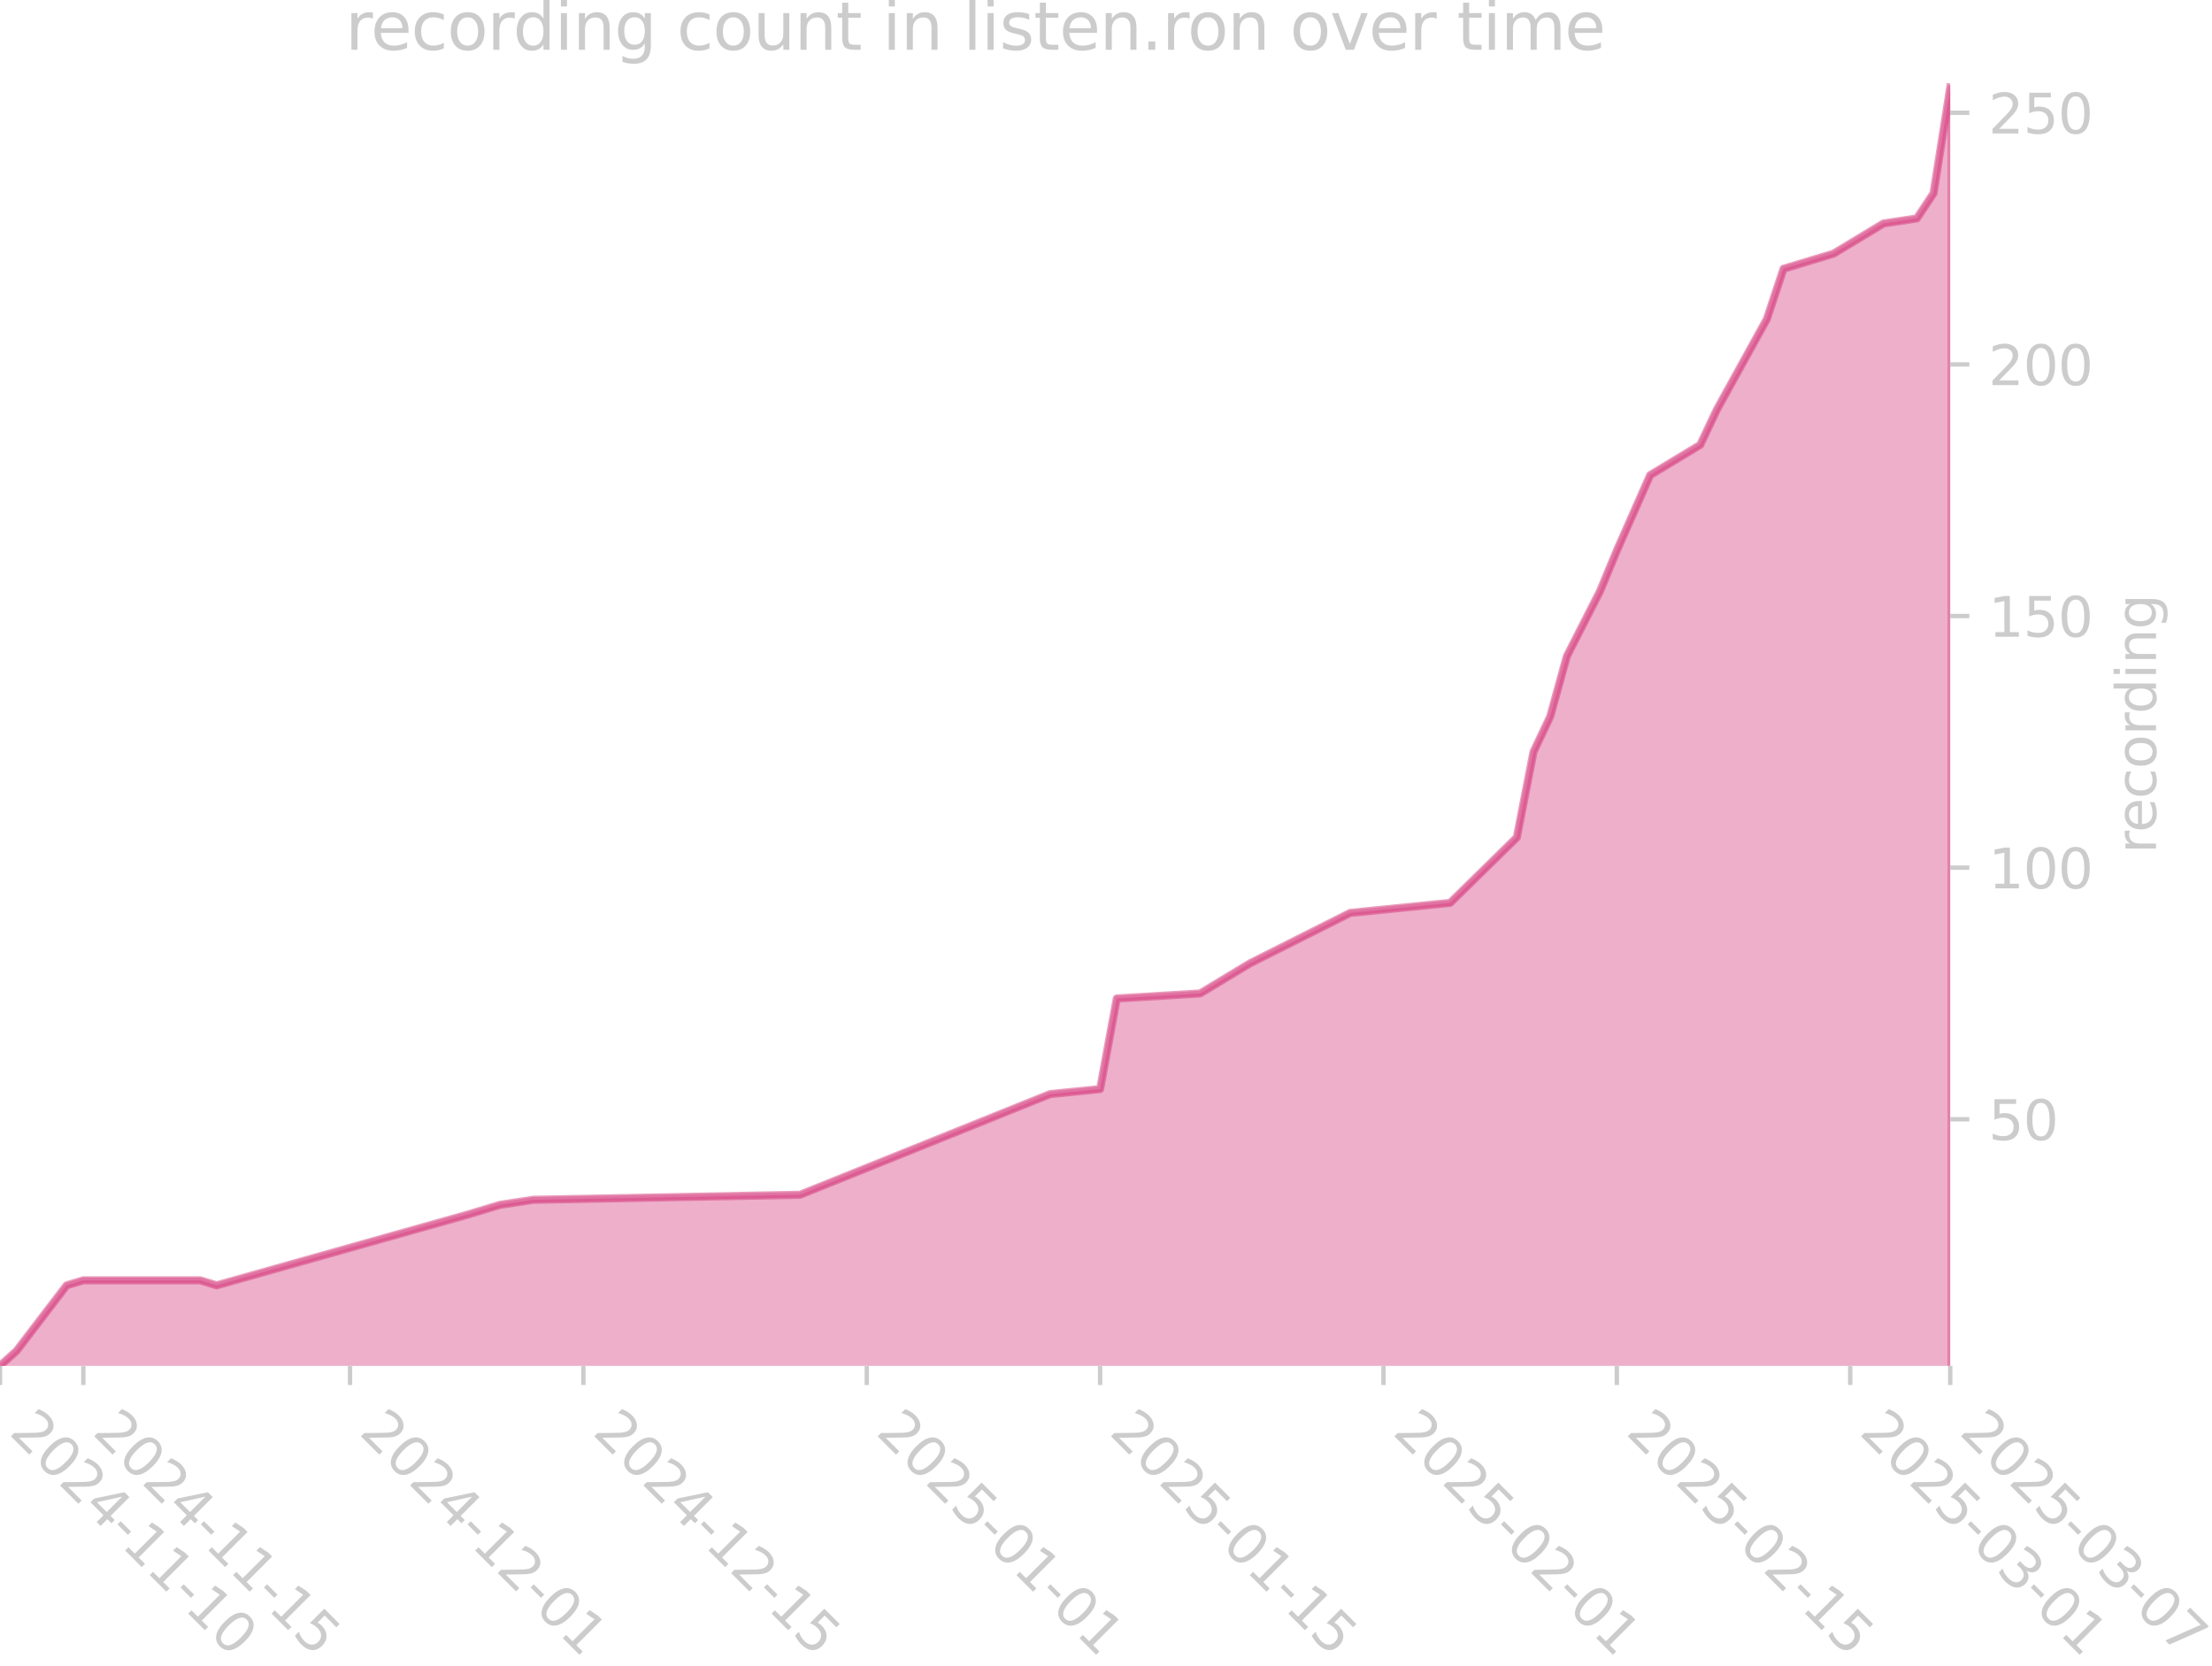 <?xml version="1.0" encoding="utf-8" standalone="no"?>
<!DOCTYPE svg PUBLIC "-//W3C//DTD SVG 1.1//EN"
  "http://www.w3.org/Graphics/SVG/1.1/DTD/svg11.dtd">
<svg xmlns:xlink="http://www.w3.org/1999/xlink" width="405.057pt" height="305.064pt" viewBox="0 0 405.057 305.064" xmlns="http://www.w3.org/2000/svg" version="1.1">
 <defs>
  <style type="text/css">*{stroke-linejoin: round; stroke-linecap: butt}</style>
 </defs>
 <g id="figure_1">
  <g id="patch_1">
   <path d="M 0 305.064 
L 405.057 305.064 
L 405.057 0 
L 0 0 
L 0 305.064 
z
" style="fill: none"/>
  </g>
  <g id="axes_1">
   <g id="patch_2">
    <path d="M 0 250.126 
L 357.12 250.126 
L 357.12 15.118 
L 0 15.118 
L 0 250.126 
z
" style="fill: none"/>
   </g>
   <g id="FillBetweenPolyCollection_1">
    <defs>
     <path id="mdc8ab084f9" d="M 0 -54.016 
L 0 -54.937 
L 3.052 -57.702 
L 12.209 -69.683 
L 15.262 -70.605 
L 36.628 -70.605 
L 39.68 -69.683 
L 85.465 -82.585 
L 91.569 -84.429 
L 97.674 -85.35 
L 146.511 -86.272 
L 192.295 -104.704 
L 201.452 -105.625 
L 204.505 -122.214 
L 219.766 -123.136 
L 228.923 -128.665 
L 247.237 -137.881 
L 265.551 -139.725 
L 277.76 -151.705 
L 280.812 -167.373 
L 283.865 -173.824 
L 286.917 -184.883 
L 293.022 -196.864 
L 296.074 -204.237 
L 302.178 -218.061 
L 311.335 -223.59 
L 314.388 -230.041 
L 323.545 -246.63 
L 326.597 -255.846 
L 329.649 -256.768 
L 335.754 -258.611 
L 338.806 -260.454 
L 344.911 -264.141 
L 351.015 -265.062 
L 354.068 -269.67 
L 357.12 -289.024 
L 357.12 -54.016 
L 357.12 -54.016 
L 354.068 -54.016 
L 351.015 -54.016 
L 344.911 -54.016 
L 338.806 -54.016 
L 335.754 -54.016 
L 329.649 -54.016 
L 326.597 -54.016 
L 323.545 -54.016 
L 314.388 -54.016 
L 311.335 -54.016 
L 302.178 -54.016 
L 296.074 -54.016 
L 293.022 -54.016 
L 286.917 -54.016 
L 283.865 -54.016 
L 280.812 -54.016 
L 277.76 -54.016 
L 265.551 -54.016 
L 247.237 -54.016 
L 228.923 -54.016 
L 219.766 -54.016 
L 204.505 -54.016 
L 201.452 -54.016 
L 192.295 -54.016 
L 146.511 -54.016 
L 97.674 -54.016 
L 91.569 -54.016 
L 85.465 -54.016 
L 39.68 -54.016 
L 36.628 -54.016 
L 15.262 -54.016 
L 12.209 -54.016 
L 3.052 -54.016 
L 0 -54.016 
z
" style="stroke: #d5397b; stroke-opacity: 0.4"/>
    </defs>
    <g clip-path="url(#pd350425415)">
     <use xlink:href="#mdc8ab084f9" x="0" y="305.064" style="fill: #d5397b; fill-opacity: 0.4; stroke: #d5397b; stroke-opacity: 0.4"/>
    </g>
   </g>
   <g id="matplotlib.axis_1">
    <g id="xtick_1">
     <g id="line2d_1">
      <defs>
       <path id="ma2ea22b4d9" d="M 0 0 
L 0 3.5 
" style="stroke: #cccccc; stroke-width: 0.8"/>
      </defs>
      <g>
       <use xlink:href="#ma2ea22b4d9" x="0" y="250.126" style="fill: #cccccc; stroke: #cccccc; stroke-width: 0.8"/>
      </g>
     </g>
     <g id="text_1">
      <!-- 2024-11-10 -->
      <g style="fill: #cccccc" transform="translate(1.471 262.499) rotate(-315) scale(0.1 -0.1)">
       <defs>
        <path id="DejaVuSans-32" d="M 1228 531 
L 3431 531 
L 3431 0 
L 469 0 
L 469 531 
Q 828 903 1448 1529 
Q 2069 2156 2228 2338 
Q 2531 2678 2651 2914 
Q 2772 3150 2772 3378 
Q 2772 3750 2511 3984 
Q 2250 4219 1831 4219 
Q 1534 4219 1204 4116 
Q 875 4013 500 3803 
L 500 4441 
Q 881 4594 1212 4672 
Q 1544 4750 1819 4750 
Q 2544 4750 2975 4387 
Q 3406 4025 3406 3419 
Q 3406 3131 3298 2873 
Q 3191 2616 2906 2266 
Q 2828 2175 2409 1742 
Q 1991 1309 1228 531 
z
" transform="scale(0.016)"/>
        <path id="DejaVuSans-30" d="M 2034 4250 
Q 1547 4250 1301 3770 
Q 1056 3291 1056 2328 
Q 1056 1369 1301 889 
Q 1547 409 2034 409 
Q 2525 409 2770 889 
Q 3016 1369 3016 2328 
Q 3016 3291 2770 3770 
Q 2525 4250 2034 4250 
z
M 2034 4750 
Q 2819 4750 3233 4129 
Q 3647 3509 3647 2328 
Q 3647 1150 3233 529 
Q 2819 -91 2034 -91 
Q 1250 -91 836 529 
Q 422 1150 422 2328 
Q 422 3509 836 4129 
Q 1250 4750 2034 4750 
z
" transform="scale(0.016)"/>
        <path id="DejaVuSans-34" d="M 2419 4116 
L 825 1625 
L 2419 1625 
L 2419 4116 
z
M 2253 4666 
L 3047 4666 
L 3047 1625 
L 3713 1625 
L 3713 1100 
L 3047 1100 
L 3047 0 
L 2419 0 
L 2419 1100 
L 313 1100 
L 313 1709 
L 2253 4666 
z
" transform="scale(0.016)"/>
        <path id="DejaVuSans-2d" d="M 313 2009 
L 1997 2009 
L 1997 1497 
L 313 1497 
L 313 2009 
z
" transform="scale(0.016)"/>
        <path id="DejaVuSans-31" d="M 794 531 
L 1825 531 
L 1825 4091 
L 703 3866 
L 703 4441 
L 1819 4666 
L 2450 4666 
L 2450 531 
L 3481 531 
L 3481 0 
L 794 0 
L 794 531 
z
" transform="scale(0.016)"/>
       </defs>
       <use xlink:href="#DejaVuSans-32"/>
       <use xlink:href="#DejaVuSans-30" transform="translate(63.623 0)"/>
       <use xlink:href="#DejaVuSans-32" transform="translate(127.246 0)"/>
       <use xlink:href="#DejaVuSans-34" transform="translate(190.869 0)"/>
       <use xlink:href="#DejaVuSans-2d" transform="translate(254.492 0)"/>
       <use xlink:href="#DejaVuSans-31" transform="translate(290.576 0)"/>
       <use xlink:href="#DejaVuSans-31" transform="translate(354.199 0)"/>
       <use xlink:href="#DejaVuSans-2d" transform="translate(417.822 0)"/>
       <use xlink:href="#DejaVuSans-31" transform="translate(453.906 0)"/>
       <use xlink:href="#DejaVuSans-30" transform="translate(517.529 0)"/>
      </g>
     </g>
    </g>
    <g id="xtick_2">
     <g id="line2d_2">
      <g>
       <use xlink:href="#ma2ea22b4d9" x="15.262" y="250.126" style="fill: #cccccc; stroke: #cccccc; stroke-width: 0.8"/>
      </g>
     </g>
     <g id="text_2">
      <!-- 2024-11-15 -->
      <g style="fill: #cccccc" transform="translate(16.732 262.499) rotate(-315) scale(0.1 -0.1)">
       <defs>
        <path id="DejaVuSans-35" d="M 691 4666 
L 3169 4666 
L 3169 4134 
L 1269 4134 
L 1269 2991 
Q 1406 3038 1543 3061 
Q 1681 3084 1819 3084 
Q 2600 3084 3056 2656 
Q 3513 2228 3513 1497 
Q 3513 744 3044 326 
Q 2575 -91 1722 -91 
Q 1428 -91 1123 -41 
Q 819 9 494 109 
L 494 744 
Q 775 591 1075 516 
Q 1375 441 1709 441 
Q 2250 441 2565 725 
Q 2881 1009 2881 1497 
Q 2881 1984 2565 2268 
Q 2250 2553 1709 2553 
Q 1456 2553 1204 2497 
Q 953 2441 691 2322 
L 691 4666 
z
" transform="scale(0.016)"/>
       </defs>
       <use xlink:href="#DejaVuSans-32"/>
       <use xlink:href="#DejaVuSans-30" transform="translate(63.623 0)"/>
       <use xlink:href="#DejaVuSans-32" transform="translate(127.246 0)"/>
       <use xlink:href="#DejaVuSans-34" transform="translate(190.869 0)"/>
       <use xlink:href="#DejaVuSans-2d" transform="translate(254.492 0)"/>
       <use xlink:href="#DejaVuSans-31" transform="translate(290.576 0)"/>
       <use xlink:href="#DejaVuSans-31" transform="translate(354.199 0)"/>
       <use xlink:href="#DejaVuSans-2d" transform="translate(417.822 0)"/>
       <use xlink:href="#DejaVuSans-31" transform="translate(453.906 0)"/>
       <use xlink:href="#DejaVuSans-35" transform="translate(517.529 0)"/>
      </g>
     </g>
    </g>
    <g id="xtick_3">
     <g id="line2d_3">
      <g>
       <use xlink:href="#ma2ea22b4d9" x="64.098" y="250.126" style="fill: #cccccc; stroke: #cccccc; stroke-width: 0.8"/>
      </g>
     </g>
     <g id="text_3">
      <!-- 2024-12-01 -->
      <g style="fill: #cccccc" transform="translate(65.569 262.499) rotate(-315) scale(0.1 -0.1)">
       <use xlink:href="#DejaVuSans-32"/>
       <use xlink:href="#DejaVuSans-30" transform="translate(63.623 0)"/>
       <use xlink:href="#DejaVuSans-32" transform="translate(127.246 0)"/>
       <use xlink:href="#DejaVuSans-34" transform="translate(190.869 0)"/>
       <use xlink:href="#DejaVuSans-2d" transform="translate(254.492 0)"/>
       <use xlink:href="#DejaVuSans-31" transform="translate(290.576 0)"/>
       <use xlink:href="#DejaVuSans-32" transform="translate(354.199 0)"/>
       <use xlink:href="#DejaVuSans-2d" transform="translate(417.822 0)"/>
       <use xlink:href="#DejaVuSans-30" transform="translate(453.906 0)"/>
       <use xlink:href="#DejaVuSans-31" transform="translate(517.529 0)"/>
      </g>
     </g>
    </g>
    <g id="xtick_4">
     <g id="line2d_4">
      <g>
       <use xlink:href="#ma2ea22b4d9" x="106.831" y="250.126" style="fill: #cccccc; stroke: #cccccc; stroke-width: 0.8"/>
      </g>
     </g>
     <g id="text_4">
      <!-- 2024-12-15 -->
      <g style="fill: #cccccc" transform="translate(108.301 262.499) rotate(-315) scale(0.1 -0.1)">
       <use xlink:href="#DejaVuSans-32"/>
       <use xlink:href="#DejaVuSans-30" transform="translate(63.623 0)"/>
       <use xlink:href="#DejaVuSans-32" transform="translate(127.246 0)"/>
       <use xlink:href="#DejaVuSans-34" transform="translate(190.869 0)"/>
       <use xlink:href="#DejaVuSans-2d" transform="translate(254.492 0)"/>
       <use xlink:href="#DejaVuSans-31" transform="translate(290.576 0)"/>
       <use xlink:href="#DejaVuSans-32" transform="translate(354.199 0)"/>
       <use xlink:href="#DejaVuSans-2d" transform="translate(417.822 0)"/>
       <use xlink:href="#DejaVuSans-31" transform="translate(453.906 0)"/>
       <use xlink:href="#DejaVuSans-35" transform="translate(517.529 0)"/>
      </g>
     </g>
    </g>
    <g id="xtick_5">
     <g id="line2d_5">
      <g>
       <use xlink:href="#ma2ea22b4d9" x="158.72" y="250.126" style="fill: #cccccc; stroke: #cccccc; stroke-width: 0.8"/>
      </g>
     </g>
     <g id="text_5">
      <!-- 2025-01-01 -->
      <g style="fill: #cccccc" transform="translate(160.191 262.499) rotate(-315) scale(0.1 -0.1)">
       <use xlink:href="#DejaVuSans-32"/>
       <use xlink:href="#DejaVuSans-30" transform="translate(63.623 0)"/>
       <use xlink:href="#DejaVuSans-32" transform="translate(127.246 0)"/>
       <use xlink:href="#DejaVuSans-35" transform="translate(190.869 0)"/>
       <use xlink:href="#DejaVuSans-2d" transform="translate(254.492 0)"/>
       <use xlink:href="#DejaVuSans-30" transform="translate(290.576 0)"/>
       <use xlink:href="#DejaVuSans-31" transform="translate(354.199 0)"/>
       <use xlink:href="#DejaVuSans-2d" transform="translate(417.822 0)"/>
       <use xlink:href="#DejaVuSans-30" transform="translate(453.906 0)"/>
       <use xlink:href="#DejaVuSans-31" transform="translate(517.529 0)"/>
      </g>
     </g>
    </g>
    <g id="xtick_6">
     <g id="line2d_6">
      <g>
       <use xlink:href="#ma2ea22b4d9" x="201.452" y="250.126" style="fill: #cccccc; stroke: #cccccc; stroke-width: 0.8"/>
      </g>
     </g>
     <g id="text_6">
      <!-- 2025-01-15 -->
      <g style="fill: #cccccc" transform="translate(202.923 262.499) rotate(-315) scale(0.1 -0.1)">
       <use xlink:href="#DejaVuSans-32"/>
       <use xlink:href="#DejaVuSans-30" transform="translate(63.623 0)"/>
       <use xlink:href="#DejaVuSans-32" transform="translate(127.246 0)"/>
       <use xlink:href="#DejaVuSans-35" transform="translate(190.869 0)"/>
       <use xlink:href="#DejaVuSans-2d" transform="translate(254.492 0)"/>
       <use xlink:href="#DejaVuSans-30" transform="translate(290.576 0)"/>
       <use xlink:href="#DejaVuSans-31" transform="translate(354.199 0)"/>
       <use xlink:href="#DejaVuSans-2d" transform="translate(417.822 0)"/>
       <use xlink:href="#DejaVuSans-31" transform="translate(453.906 0)"/>
       <use xlink:href="#DejaVuSans-35" transform="translate(517.529 0)"/>
      </g>
     </g>
    </g>
    <g id="xtick_7">
     <g id="line2d_7">
      <g>
       <use xlink:href="#ma2ea22b4d9" x="253.342" y="250.126" style="fill: #cccccc; stroke: #cccccc; stroke-width: 0.8"/>
      </g>
     </g>
     <g id="text_7">
      <!-- 2025-02-01 -->
      <g style="fill: #cccccc" transform="translate(254.812 262.499) rotate(-315) scale(0.1 -0.1)">
       <use xlink:href="#DejaVuSans-32"/>
       <use xlink:href="#DejaVuSans-30" transform="translate(63.623 0)"/>
       <use xlink:href="#DejaVuSans-32" transform="translate(127.246 0)"/>
       <use xlink:href="#DejaVuSans-35" transform="translate(190.869 0)"/>
       <use xlink:href="#DejaVuSans-2d" transform="translate(254.492 0)"/>
       <use xlink:href="#DejaVuSans-30" transform="translate(290.576 0)"/>
       <use xlink:href="#DejaVuSans-32" transform="translate(354.199 0)"/>
       <use xlink:href="#DejaVuSans-2d" transform="translate(417.822 0)"/>
       <use xlink:href="#DejaVuSans-30" transform="translate(453.906 0)"/>
       <use xlink:href="#DejaVuSans-31" transform="translate(517.529 0)"/>
      </g>
     </g>
    </g>
    <g id="xtick_8">
     <g id="line2d_8">
      <g>
       <use xlink:href="#ma2ea22b4d9" x="296.074" y="250.126" style="fill: #cccccc; stroke: #cccccc; stroke-width: 0.8"/>
      </g>
     </g>
     <g id="text_8">
      <!-- 2025-02-15 -->
      <g style="fill: #cccccc" transform="translate(297.544 262.499) rotate(-315) scale(0.1 -0.1)">
       <use xlink:href="#DejaVuSans-32"/>
       <use xlink:href="#DejaVuSans-30" transform="translate(63.623 0)"/>
       <use xlink:href="#DejaVuSans-32" transform="translate(127.246 0)"/>
       <use xlink:href="#DejaVuSans-35" transform="translate(190.869 0)"/>
       <use xlink:href="#DejaVuSans-2d" transform="translate(254.492 0)"/>
       <use xlink:href="#DejaVuSans-30" transform="translate(290.576 0)"/>
       <use xlink:href="#DejaVuSans-32" transform="translate(354.199 0)"/>
       <use xlink:href="#DejaVuSans-2d" transform="translate(417.822 0)"/>
       <use xlink:href="#DejaVuSans-31" transform="translate(453.906 0)"/>
       <use xlink:href="#DejaVuSans-35" transform="translate(517.529 0)"/>
      </g>
     </g>
    </g>
    <g id="xtick_9">
     <g id="line2d_9">
      <g>
       <use xlink:href="#ma2ea22b4d9" x="338.806" y="250.126" style="fill: #cccccc; stroke: #cccccc; stroke-width: 0.8"/>
      </g>
     </g>
     <g id="text_9">
      <!-- 2025-03-01 -->
      <g style="fill: #cccccc" transform="translate(340.277 262.499) rotate(-315) scale(0.1 -0.1)">
       <defs>
        <path id="DejaVuSans-33" d="M 2597 2516 
Q 3050 2419 3304 2112 
Q 3559 1806 3559 1356 
Q 3559 666 3084 287 
Q 2609 -91 1734 -91 
Q 1441 -91 1130 -33 
Q 819 25 488 141 
L 488 750 
Q 750 597 1062 519 
Q 1375 441 1716 441 
Q 2309 441 2620 675 
Q 2931 909 2931 1356 
Q 2931 1769 2642 2001 
Q 2353 2234 1838 2234 
L 1294 2234 
L 1294 2753 
L 1863 2753 
Q 2328 2753 2575 2939 
Q 2822 3125 2822 3475 
Q 2822 3834 2567 4026 
Q 2313 4219 1838 4219 
Q 1578 4219 1281 4162 
Q 984 4106 628 3988 
L 628 4550 
Q 988 4650 1302 4700 
Q 1616 4750 1894 4750 
Q 2613 4750 3031 4423 
Q 3450 4097 3450 3541 
Q 3450 3153 3228 2886 
Q 3006 2619 2597 2516 
z
" transform="scale(0.016)"/>
       </defs>
       <use xlink:href="#DejaVuSans-32"/>
       <use xlink:href="#DejaVuSans-30" transform="translate(63.623 0)"/>
       <use xlink:href="#DejaVuSans-32" transform="translate(127.246 0)"/>
       <use xlink:href="#DejaVuSans-35" transform="translate(190.869 0)"/>
       <use xlink:href="#DejaVuSans-2d" transform="translate(254.492 0)"/>
       <use xlink:href="#DejaVuSans-30" transform="translate(290.576 0)"/>
       <use xlink:href="#DejaVuSans-33" transform="translate(354.199 0)"/>
       <use xlink:href="#DejaVuSans-2d" transform="translate(417.822 0)"/>
       <use xlink:href="#DejaVuSans-30" transform="translate(453.906 0)"/>
       <use xlink:href="#DejaVuSans-31" transform="translate(517.529 0)"/>
      </g>
     </g>
    </g>
    <g id="xtick_10">
     <g id="line2d_10">
      <g>
       <use xlink:href="#ma2ea22b4d9" x="357.12" y="250.126" style="fill: #cccccc; stroke: #cccccc; stroke-width: 0.8"/>
      </g>
     </g>
     <g id="text_10">
      <!-- 2025-03-07 -->
      <g style="fill: #cccccc" transform="translate(358.591 262.499) rotate(-315) scale(0.1 -0.1)">
       <defs>
        <path id="DejaVuSans-37" d="M 525 4666 
L 3525 4666 
L 3525 4397 
L 1831 0 
L 1172 0 
L 2766 4134 
L 525 4134 
L 525 4666 
z
" transform="scale(0.016)"/>
       </defs>
       <use xlink:href="#DejaVuSans-32"/>
       <use xlink:href="#DejaVuSans-30" transform="translate(63.623 0)"/>
       <use xlink:href="#DejaVuSans-32" transform="translate(127.246 0)"/>
       <use xlink:href="#DejaVuSans-35" transform="translate(190.869 0)"/>
       <use xlink:href="#DejaVuSans-2d" transform="translate(254.492 0)"/>
       <use xlink:href="#DejaVuSans-30" transform="translate(290.576 0)"/>
       <use xlink:href="#DejaVuSans-33" transform="translate(354.199 0)"/>
       <use xlink:href="#DejaVuSans-2d" transform="translate(417.822 0)"/>
       <use xlink:href="#DejaVuSans-30" transform="translate(453.906 0)"/>
       <use xlink:href="#DejaVuSans-37" transform="translate(517.529 0)"/>
      </g>
     </g>
    </g>
   </g>
   <g id="matplotlib.axis_2">
    <g id="ytick_1">
     <g id="line2d_11">
      <defs>
       <path id="m4394f4b4fe" d="M 0 0 
L 3.5 0 
" style="stroke: #cccccc; stroke-width: 0.8"/>
      </defs>
      <g>
       <use xlink:href="#m4394f4b4fe" x="357.12" y="204.968" style="fill: #cccccc; stroke: #cccccc; stroke-width: 0.8"/>
      </g>
     </g>
     <g id="text_11">
      <!-- 50 -->
      <g style="fill: #cccccc" transform="translate(364.12 208.767) scale(0.1 -0.1)">
       <use xlink:href="#DejaVuSans-35"/>
       <use xlink:href="#DejaVuSans-30" transform="translate(63.623 0)"/>
      </g>
     </g>
    </g>
    <g id="ytick_2">
     <g id="line2d_12">
      <g>
       <use xlink:href="#m4394f4b4fe" x="357.12" y="158.888" style="fill: #cccccc; stroke: #cccccc; stroke-width: 0.8"/>
      </g>
     </g>
     <g id="text_12">
      <!-- 100 -->
      <g style="fill: #cccccc" transform="translate(364.12 162.687) scale(0.1 -0.1)">
       <use xlink:href="#DejaVuSans-31"/>
       <use xlink:href="#DejaVuSans-30" transform="translate(63.623 0)"/>
       <use xlink:href="#DejaVuSans-30" transform="translate(127.246 0)"/>
      </g>
     </g>
    </g>
    <g id="ytick_3">
     <g id="line2d_13">
      <g>
       <use xlink:href="#m4394f4b4fe" x="357.12" y="112.808" style="fill: #cccccc; stroke: #cccccc; stroke-width: 0.8"/>
      </g>
     </g>
     <g id="text_13">
      <!-- 150 -->
      <g style="fill: #cccccc" transform="translate(364.12 116.607) scale(0.1 -0.1)">
       <use xlink:href="#DejaVuSans-31"/>
       <use xlink:href="#DejaVuSans-35" transform="translate(63.623 0)"/>
       <use xlink:href="#DejaVuSans-30" transform="translate(127.246 0)"/>
      </g>
     </g>
    </g>
    <g id="ytick_4">
     <g id="line2d_14">
      <g>
       <use xlink:href="#m4394f4b4fe" x="357.12" y="66.728" style="fill: #cccccc; stroke: #cccccc; stroke-width: 0.8"/>
      </g>
     </g>
     <g id="text_14">
      <!-- 200 -->
      <g style="fill: #cccccc" transform="translate(364.12 70.527) scale(0.1 -0.1)">
       <use xlink:href="#DejaVuSans-32"/>
       <use xlink:href="#DejaVuSans-30" transform="translate(63.623 0)"/>
       <use xlink:href="#DejaVuSans-30" transform="translate(127.246 0)"/>
      </g>
     </g>
    </g>
    <g id="ytick_5">
     <g id="line2d_15">
      <g>
       <use xlink:href="#m4394f4b4fe" x="357.12" y="20.648" style="fill: #cccccc; stroke: #cccccc; stroke-width: 0.8"/>
      </g>
     </g>
     <g id="text_15">
      <!-- 250 -->
      <g style="fill: #cccccc" transform="translate(364.12 24.447) scale(0.1 -0.1)">
       <use xlink:href="#DejaVuSans-32"/>
       <use xlink:href="#DejaVuSans-35" transform="translate(63.623 0)"/>
       <use xlink:href="#DejaVuSans-30" transform="translate(127.246 0)"/>
      </g>
     </g>
    </g>
    <g id="text_16">
     <!-- recording -->
     <g style="fill: #cccccc" transform="translate(394.806 156.324) rotate(-90) scale(0.1 -0.1)">
      <defs>
       <path id="DejaVuSans-72" d="M 2631 2963 
Q 2534 3019 2420 3045 
Q 2306 3072 2169 3072 
Q 1681 3072 1420 2755 
Q 1159 2438 1159 1844 
L 1159 0 
L 581 0 
L 581 3500 
L 1159 3500 
L 1159 2956 
Q 1341 3275 1631 3429 
Q 1922 3584 2338 3584 
Q 2397 3584 2469 3576 
Q 2541 3569 2628 3553 
L 2631 2963 
z
" transform="scale(0.016)"/>
       <path id="DejaVuSans-65" d="M 3597 1894 
L 3597 1613 
L 953 1613 
Q 991 1019 1311 708 
Q 1631 397 2203 397 
Q 2534 397 2845 478 
Q 3156 559 3463 722 
L 3463 178 
Q 3153 47 2828 -22 
Q 2503 -91 2169 -91 
Q 1331 -91 842 396 
Q 353 884 353 1716 
Q 353 2575 817 3079 
Q 1281 3584 2069 3584 
Q 2775 3584 3186 3129 
Q 3597 2675 3597 1894 
z
M 3022 2063 
Q 3016 2534 2758 2815 
Q 2500 3097 2075 3097 
Q 1594 3097 1305 2825 
Q 1016 2553 972 2059 
L 3022 2063 
z
" transform="scale(0.016)"/>
       <path id="DejaVuSans-63" d="M 3122 3366 
L 3122 2828 
Q 2878 2963 2633 3030 
Q 2388 3097 2138 3097 
Q 1578 3097 1268 2742 
Q 959 2388 959 1747 
Q 959 1106 1268 751 
Q 1578 397 2138 397 
Q 2388 397 2633 464 
Q 2878 531 3122 666 
L 3122 134 
Q 2881 22 2623 -34 
Q 2366 -91 2075 -91 
Q 1284 -91 818 406 
Q 353 903 353 1747 
Q 353 2603 823 3093 
Q 1294 3584 2113 3584 
Q 2378 3584 2631 3529 
Q 2884 3475 3122 3366 
z
" transform="scale(0.016)"/>
       <path id="DejaVuSans-6f" d="M 1959 3097 
Q 1497 3097 1228 2736 
Q 959 2375 959 1747 
Q 959 1119 1226 758 
Q 1494 397 1959 397 
Q 2419 397 2687 759 
Q 2956 1122 2956 1747 
Q 2956 2369 2687 2733 
Q 2419 3097 1959 3097 
z
M 1959 3584 
Q 2709 3584 3137 3096 
Q 3566 2609 3566 1747 
Q 3566 888 3137 398 
Q 2709 -91 1959 -91 
Q 1206 -91 779 398 
Q 353 888 353 1747 
Q 353 2609 779 3096 
Q 1206 3584 1959 3584 
z
" transform="scale(0.016)"/>
       <path id="DejaVuSans-64" d="M 2906 2969 
L 2906 4863 
L 3481 4863 
L 3481 0 
L 2906 0 
L 2906 525 
Q 2725 213 2448 61 
Q 2172 -91 1784 -91 
Q 1150 -91 751 415 
Q 353 922 353 1747 
Q 353 2572 751 3078 
Q 1150 3584 1784 3584 
Q 2172 3584 2448 3432 
Q 2725 3281 2906 2969 
z
M 947 1747 
Q 947 1113 1208 752 
Q 1469 391 1925 391 
Q 2381 391 2643 752 
Q 2906 1113 2906 1747 
Q 2906 2381 2643 2742 
Q 2381 3103 1925 3103 
Q 1469 3103 1208 2742 
Q 947 2381 947 1747 
z
" transform="scale(0.016)"/>
       <path id="DejaVuSans-69" d="M 603 3500 
L 1178 3500 
L 1178 0 
L 603 0 
L 603 3500 
z
M 603 4863 
L 1178 4863 
L 1178 4134 
L 603 4134 
L 603 4863 
z
" transform="scale(0.016)"/>
       <path id="DejaVuSans-6e" d="M 3513 2113 
L 3513 0 
L 2938 0 
L 2938 2094 
Q 2938 2591 2744 2837 
Q 2550 3084 2163 3084 
Q 1697 3084 1428 2787 
Q 1159 2491 1159 1978 
L 1159 0 
L 581 0 
L 581 3500 
L 1159 3500 
L 1159 2956 
Q 1366 3272 1645 3428 
Q 1925 3584 2291 3584 
Q 2894 3584 3203 3211 
Q 3513 2838 3513 2113 
z
" transform="scale(0.016)"/>
       <path id="DejaVuSans-67" d="M 2906 1791 
Q 2906 2416 2648 2759 
Q 2391 3103 1925 3103 
Q 1463 3103 1205 2759 
Q 947 2416 947 1791 
Q 947 1169 1205 825 
Q 1463 481 1925 481 
Q 2391 481 2648 825 
Q 2906 1169 2906 1791 
z
M 3481 434 
Q 3481 -459 3084 -895 
Q 2688 -1331 1869 -1331 
Q 1566 -1331 1297 -1286 
Q 1028 -1241 775 -1147 
L 775 -588 
Q 1028 -725 1275 -790 
Q 1522 -856 1778 -856 
Q 2344 -856 2625 -561 
Q 2906 -266 2906 331 
L 2906 616 
Q 2728 306 2450 153 
Q 2172 0 1784 0 
Q 1141 0 747 490 
Q 353 981 353 1791 
Q 353 2603 747 3093 
Q 1141 3584 1784 3584 
Q 2172 3584 2450 3431 
Q 2728 3278 2906 2969 
L 2906 3500 
L 3481 3500 
L 3481 434 
z
" transform="scale(0.016)"/>
      </defs>
      <use xlink:href="#DejaVuSans-72"/>
      <use xlink:href="#DejaVuSans-65" transform="translate(38.863 0)"/>
      <use xlink:href="#DejaVuSans-63" transform="translate(100.387 0)"/>
      <use xlink:href="#DejaVuSans-6f" transform="translate(155.367 0)"/>
      <use xlink:href="#DejaVuSans-72" transform="translate(216.549 0)"/>
      <use xlink:href="#DejaVuSans-64" transform="translate(255.912 0)"/>
      <use xlink:href="#DejaVuSans-69" transform="translate(319.389 0)"/>
      <use xlink:href="#DejaVuSans-6e" transform="translate(347.172 0)"/>
      <use xlink:href="#DejaVuSans-67" transform="translate(410.551 0)"/>
     </g>
    </g>
   </g>
   <g id="line2d_16">
    <path d="M 0 250.126 
L 3.052 247.361 
L 12.209 235.381 
L 15.262 234.459 
L 36.628 234.459 
L 39.68 235.381 
L 85.465 222.478 
L 91.569 220.635 
L 97.674 219.713 
L 146.511 218.792 
L 192.295 200.36 
L 201.452 199.438 
L 204.505 182.849 
L 219.766 181.928 
L 228.923 176.398 
L 247.237 167.182 
L 265.551 165.339 
L 277.76 153.358 
L 280.812 137.691 
L 283.865 131.24 
L 286.917 120.181 
L 293.022 108.2 
L 296.074 100.827 
L 302.178 87.003 
L 311.335 81.473 
L 314.388 75.022 
L 323.545 58.433 
L 326.597 49.217 
L 329.649 48.296 
L 335.754 46.453 
L 338.806 44.609 
L 344.911 40.923 
L 351.015 40.001 
L 354.068 35.393 
L 357.12 16.04 
" clip-path="url(#pd350425415)" style="fill: none; stroke: #d5397b; stroke-opacity: 0.5; stroke-width: 1.5; stroke-linecap: square"/>
   </g>
   <g id="text_17">
    <!-- recording count in listen.ron over time -->
    <g style="fill: #cccccc" transform="translate(63.232 9.118) scale(0.12 -0.12)">
     <defs>
      <path id="DejaVuSans-20" transform="scale(0.016)"/>
      <path id="DejaVuSans-75" d="M 544 1381 
L 544 3500 
L 1119 3500 
L 1119 1403 
Q 1119 906 1312 657 
Q 1506 409 1894 409 
Q 2359 409 2629 706 
Q 2900 1003 2900 1516 
L 2900 3500 
L 3475 3500 
L 3475 0 
L 2900 0 
L 2900 538 
Q 2691 219 2414 64 
Q 2138 -91 1772 -91 
Q 1169 -91 856 284 
Q 544 659 544 1381 
z
M 1991 3584 
L 1991 3584 
z
" transform="scale(0.016)"/>
      <path id="DejaVuSans-74" d="M 1172 4494 
L 1172 3500 
L 2356 3500 
L 2356 3053 
L 1172 3053 
L 1172 1153 
Q 1172 725 1289 603 
Q 1406 481 1766 481 
L 2356 481 
L 2356 0 
L 1766 0 
Q 1100 0 847 248 
Q 594 497 594 1153 
L 594 3053 
L 172 3053 
L 172 3500 
L 594 3500 
L 594 4494 
L 1172 4494 
z
" transform="scale(0.016)"/>
      <path id="DejaVuSans-6c" d="M 603 4863 
L 1178 4863 
L 1178 0 
L 603 0 
L 603 4863 
z
" transform="scale(0.016)"/>
      <path id="DejaVuSans-73" d="M 2834 3397 
L 2834 2853 
Q 2591 2978 2328 3040 
Q 2066 3103 1784 3103 
Q 1356 3103 1142 2972 
Q 928 2841 928 2578 
Q 928 2378 1081 2264 
Q 1234 2150 1697 2047 
L 1894 2003 
Q 2506 1872 2764 1633 
Q 3022 1394 3022 966 
Q 3022 478 2636 193 
Q 2250 -91 1575 -91 
Q 1294 -91 989 -36 
Q 684 19 347 128 
L 347 722 
Q 666 556 975 473 
Q 1284 391 1588 391 
Q 1994 391 2212 530 
Q 2431 669 2431 922 
Q 2431 1156 2273 1281 
Q 2116 1406 1581 1522 
L 1381 1569 
Q 847 1681 609 1914 
Q 372 2147 372 2553 
Q 372 3047 722 3315 
Q 1072 3584 1716 3584 
Q 2034 3584 2315 3537 
Q 2597 3491 2834 3397 
z
" transform="scale(0.016)"/>
      <path id="DejaVuSans-2e" d="M 684 794 
L 1344 794 
L 1344 0 
L 684 0 
L 684 794 
z
" transform="scale(0.016)"/>
      <path id="DejaVuSans-76" d="M 191 3500 
L 800 3500 
L 1894 563 
L 2988 3500 
L 3597 3500 
L 2284 0 
L 1503 0 
L 191 3500 
z
" transform="scale(0.016)"/>
      <path id="DejaVuSans-6d" d="M 3328 2828 
Q 3544 3216 3844 3400 
Q 4144 3584 4550 3584 
Q 5097 3584 5394 3201 
Q 5691 2819 5691 2113 
L 5691 0 
L 5113 0 
L 5113 2094 
Q 5113 2597 4934 2840 
Q 4756 3084 4391 3084 
Q 3944 3084 3684 2787 
Q 3425 2491 3425 1978 
L 3425 0 
L 2847 0 
L 2847 2094 
Q 2847 2600 2669 2842 
Q 2491 3084 2119 3084 
Q 1678 3084 1418 2786 
Q 1159 2488 1159 1978 
L 1159 0 
L 581 0 
L 581 3500 
L 1159 3500 
L 1159 2956 
Q 1356 3278 1631 3431 
Q 1906 3584 2284 3584 
Q 2666 3584 2933 3390 
Q 3200 3197 3328 2828 
z
" transform="scale(0.016)"/>
     </defs>
     <use xlink:href="#DejaVuSans-72"/>
     <use xlink:href="#DejaVuSans-65" transform="translate(38.863 0)"/>
     <use xlink:href="#DejaVuSans-63" transform="translate(100.387 0)"/>
     <use xlink:href="#DejaVuSans-6f" transform="translate(155.367 0)"/>
     <use xlink:href="#DejaVuSans-72" transform="translate(216.549 0)"/>
     <use xlink:href="#DejaVuSans-64" transform="translate(255.912 0)"/>
     <use xlink:href="#DejaVuSans-69" transform="translate(319.389 0)"/>
     <use xlink:href="#DejaVuSans-6e" transform="translate(347.172 0)"/>
     <use xlink:href="#DejaVuSans-67" transform="translate(410.551 0)"/>
     <use xlink:href="#DejaVuSans-20" transform="translate(474.027 0)"/>
     <use xlink:href="#DejaVuSans-63" transform="translate(505.814 0)"/>
     <use xlink:href="#DejaVuSans-6f" transform="translate(560.795 0)"/>
     <use xlink:href="#DejaVuSans-75" transform="translate(621.977 0)"/>
     <use xlink:href="#DejaVuSans-6e" transform="translate(685.355 0)"/>
     <use xlink:href="#DejaVuSans-74" transform="translate(748.734 0)"/>
     <use xlink:href="#DejaVuSans-20" transform="translate(787.943 0)"/>
     <use xlink:href="#DejaVuSans-69" transform="translate(819.73 0)"/>
     <use xlink:href="#DejaVuSans-6e" transform="translate(847.514 0)"/>
     <use xlink:href="#DejaVuSans-20" transform="translate(910.893 0)"/>
     <use xlink:href="#DejaVuSans-6c" transform="translate(942.68 0)"/>
     <use xlink:href="#DejaVuSans-69" transform="translate(970.463 0)"/>
     <use xlink:href="#DejaVuSans-73" transform="translate(998.246 0)"/>
     <use xlink:href="#DejaVuSans-74" transform="translate(1050.346 0)"/>
     <use xlink:href="#DejaVuSans-65" transform="translate(1089.555 0)"/>
     <use xlink:href="#DejaVuSans-6e" transform="translate(1151.078 0)"/>
     <use xlink:href="#DejaVuSans-2e" transform="translate(1214.457 0)"/>
     <use xlink:href="#DejaVuSans-72" transform="translate(1246.244 0)"/>
     <use xlink:href="#DejaVuSans-6f" transform="translate(1285.107 0)"/>
     <use xlink:href="#DejaVuSans-6e" transform="translate(1346.289 0)"/>
     <use xlink:href="#DejaVuSans-20" transform="translate(1409.668 0)"/>
     <use xlink:href="#DejaVuSans-6f" transform="translate(1441.455 0)"/>
     <use xlink:href="#DejaVuSans-76" transform="translate(1502.637 0)"/>
     <use xlink:href="#DejaVuSans-65" transform="translate(1561.816 0)"/>
     <use xlink:href="#DejaVuSans-72" transform="translate(1623.34 0)"/>
     <use xlink:href="#DejaVuSans-20" transform="translate(1664.453 0)"/>
     <use xlink:href="#DejaVuSans-74" transform="translate(1696.24 0)"/>
     <use xlink:href="#DejaVuSans-69" transform="translate(1735.449 0)"/>
     <use xlink:href="#DejaVuSans-6d" transform="translate(1763.232 0)"/>
     <use xlink:href="#DejaVuSans-65" transform="translate(1860.645 0)"/>
    </g>
   </g>
  </g>
 </g>
 <defs>
  <clipPath id="pd350425415">
   <rect x="0" y="15.118" width="357.12" height="235.008"/>
  </clipPath>
 </defs>
</svg>
